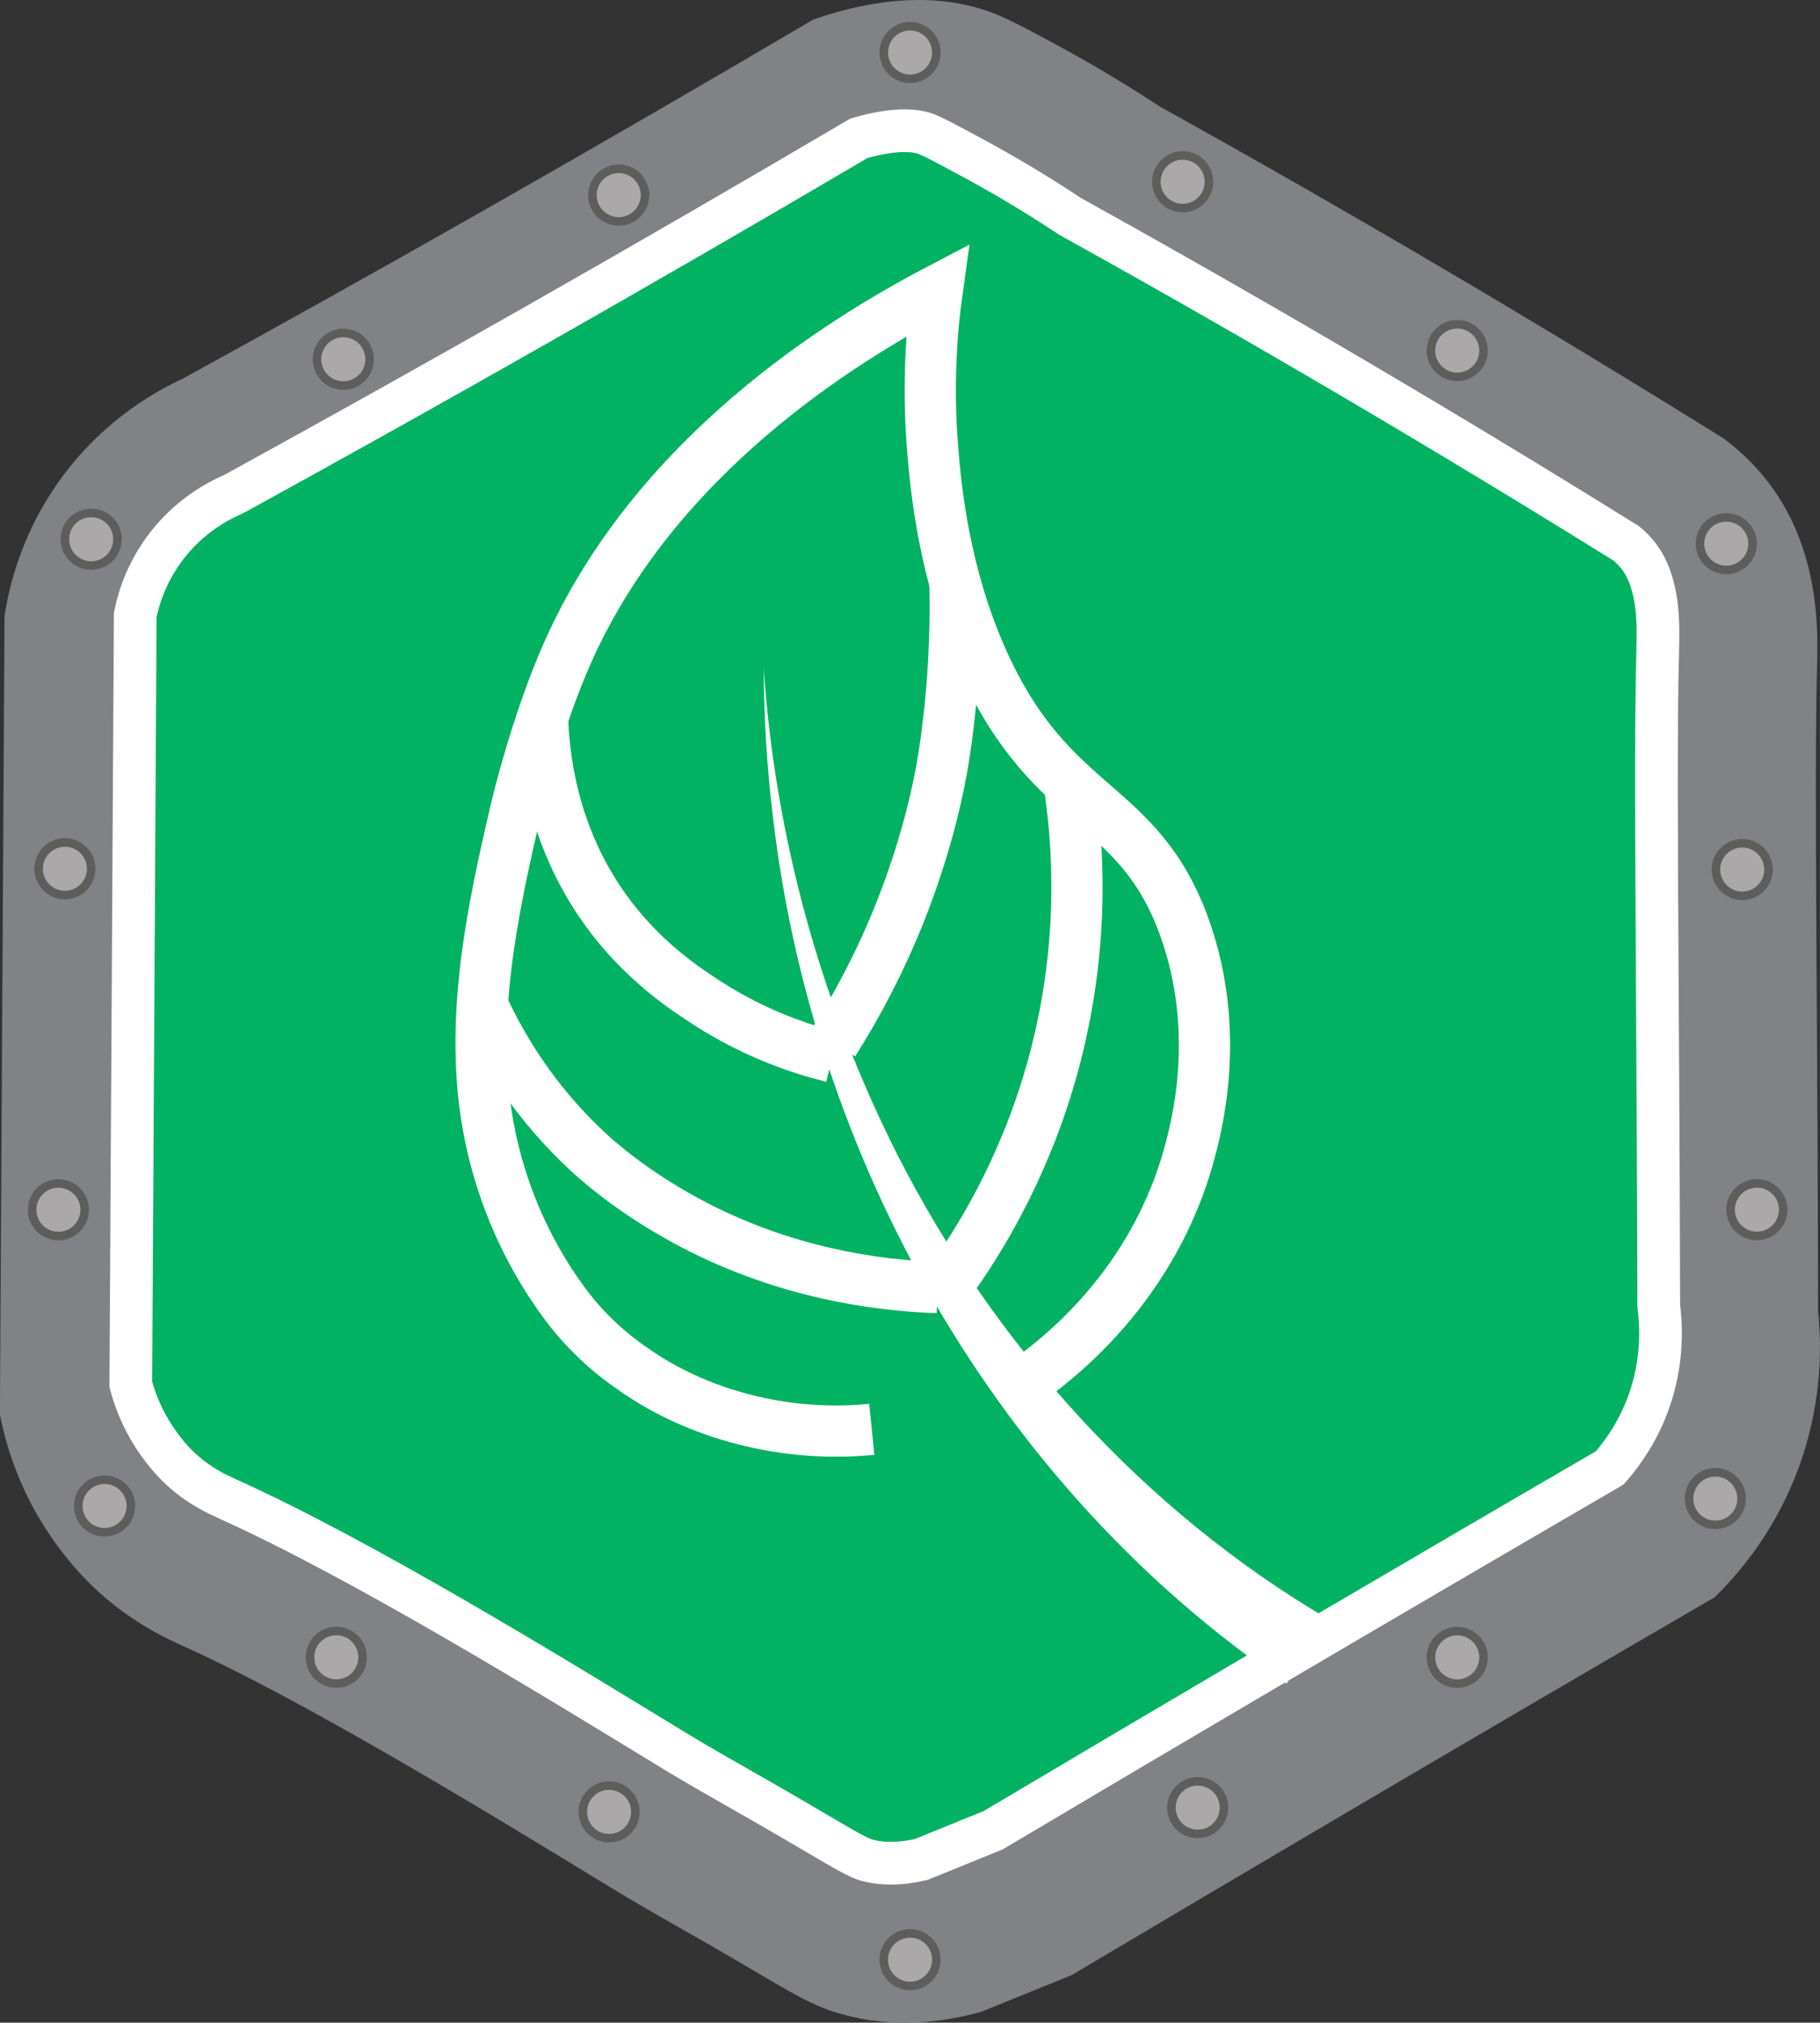 <?xml version="1.0" encoding="UTF-8"?><svg id="Layer_2" xmlns="http://www.w3.org/2000/svg" width="75.2mm" height="83.58mm" viewBox="0 0 213.17 236.92"><rect x="0" y="0" width="213.17" height="236.92" fill="#333333" stroke="none"/><defs><style>.cls-1{fill:#00b261;stroke-width:5px;}.cls-1,.cls-2{stroke:#fff;}.cls-1,.cls-2,.cls-3{stroke-miterlimit:10;}.cls-2{fill:none;stroke-width:6px;}.cls-3{fill:#aaa8a8;stroke:#5d5d5c;}.cls-4{fill:#808285;}.cls-4,.cls-5{stroke-width:0px;}.cls-5{fill:#fff;}</style></defs><g id="Layer_1-2"><path class="cls-4" d="m125.59,231.32c-3.57,1.45-7.14,2.9-10.72,4.35-4.25,1.16-10.1,2.01-16.39.22-3.34-.95-5.41-2.25-12.21-6.25-4.92-2.9-9.95-5.62-14.82-8.6-13.76-8.41-35.56-21.73-50.04-28.26-1.55-.7-5.64-2.5-9.85-6.31-1.08-.98-4.35-4.06-7.22-9.07-2.56-4.47-3.76-8.67-4.35-11.72.18-31.17.36-62.33.54-93.5.5-3.32,2.03-10.38,7.49-17.29,4.83-6.11,10.43-9.17,13.43-10.56,11.53-6.34,23.16-12.83,34.88-19.5,13.21-7.51,26.18-15.03,38.92-22.54,10.67-3.71,17.51-2.1,20.93-.81,1.83.69,3.59,1.63,7.11,3.52,5.39,2.9,9.67,5.58,12.56,7.48,10.88,6.04,21.93,12.36,33.13,18.95,11.28,6.64,22.24,13.29,32.88,19.91,1.45,1.08,3.46,2.79,5.35,5.28,6.08,8.06,5.72,17.61,5.61,21.78-.34,13.2.07,39.84.13,75.26.37,3.57.55,9.97-1.96,17.36-2.8,8.2-7.53,13.5-10.16,16.07-14.66,8.52-29.36,17.12-44.1,25.8-10.43,6.14-20.81,12.28-31.15,18.42Z"/><path class="cls-1" d="m104.33,218.24c-1.03,0-1.97-.12-2.88-.38-.91-.26-2.1-.94-6.83-3.72l-1.41-.83c-2.07-1.22-4.16-2.41-6.25-3.6-2.91-1.66-5.66-3.22-8.32-4.85-14.52-8.88-36.46-22.29-51.92-29.26l-.1-.05c-1.11-.5-3.18-1.43-5.33-3.37-.66-.6-2.36-2.27-3.87-4.91-.92-1.61-1.62-3.32-2.1-5.12l.52-90.14c.47-2.3,1.52-5.34,3.83-8.26,2.41-3.04,5.25-4.76,7.21-5.66l.55-.25.53-.29c11.7-6.43,23.5-13.03,35.09-19.62,12.5-7.11,25.12-14.41,37.54-21.73,1.98-.58,3.81-.89,5.34-.89,1.02,0,1.88.13,2.56.39.8.3,2.37,1.14,5.08,2.6,3.87,2.08,7.66,4.34,11.26,6.71l.53.35.56.31c10.95,6.08,21.97,12.38,32.77,18.74,10.64,6.26,21.33,12.73,31.79,19.24.57.47,1.07.98,1.48,1.53,2.4,3.18,2.28,8.01,2.2,10.89v.23c-.23,8.57-.14,22.56-.04,40.26.06,10.48.13,22.37.16,35.47v.86s.09.85.09.85c.24,2.38.24,6.06-1.14,10.13-1.2,3.51-3.04,6.19-4.68,8.06-14,8.14-28.15,16.43-42.11,24.64-9.92,5.84-20.04,11.82-30.1,17.8l-8.46,3.44c-1.25.29-2.44.43-3.53.43Z"/><path class="cls-5" d="m150.7,197.21c-33.87-22.96-55.58-61.41-60.2-101.79-.69-5.68-1.02-11.39-1.05-17.09,1.36,19.79,6.73,39.26,15.67,56.95,11.34,22.25,28.86,41.69,50.4,54.34,0,0-4.83,7.59-4.83,7.59h0Z"/><path class="cls-2" d="m102.11,167.42c-10.27,1.03-20.51-1.83-27.82-6.97-.93-.65-4.71-3.13-8.13-7.75-4.8-6.48-7.98-14.15-9.2-22.12-1.81-11.86.7-23.92,3.43-35.61.64-2.73,2.84-11.17,6.05-18.44,10.18-23.05,32.01-36.57,43.33-42.51-.65,4.66-1.14,11-.54,18.46.36,4.45,1.27,14.8,6.03,25.23,8.05,17.64,18.15,15.9,23.53,31.09,4.31,12.16,1.37,23.25.43,26.61-4.61,16.48-16.93,25.11-20.49,27.41"/><path class="cls-2" d="m109.82,150.82c-7.72-.28-17.9-1.87-28.28-7.21-6.89-3.55-11.21-7.38-12.19-8.26-7.04-6.36-10.87-13.27-12.87-17.65"/><path class="cls-2" d="m97.49,123.8c-3.6-.89-8.93-2.63-14.6-6.27-2.62-1.69-7.71-5.02-12.01-11.02-6.27-8.74-7.2-18.01-7.33-22.51"/><path class="cls-2" d="m111.77,149.42c3.72-5.31,8.8-13.95,11.83-25.6,3.56-13.7,2.66-25.35,1.6-32.17"/><path class="cls-2" d="m97.62,122.13c2.6-4.09,5.32-9.1,7.7-15.02,3.5-8.72,4.77-15.77,5.1-17.74.34-2.01.53-3.58.67-4.77.8-6.83.85-12.47.75-16.42"/><circle class="cls-3" cx="106.59" cy="6.15" r="3.08"/><circle class="cls-3" cx="106.59" cy="229.54" r="3.08"/><circle class="cls-3" cx="10.68" cy="63.16" r="3.08"/><circle class="cls-3" cx="40.21" cy="42.08" r="3.08"/><circle class="cls-3" cx="72.47" cy="22.85" r="3.08"/><circle class="cls-3" cx="12.25" cy="176.4" r="3.08"/><circle class="cls-3" cx="6.84" cy="141.7" r="3.08"/><circle class="cls-3" cx="7.6" cy="101.76" r="3.08"/><circle class="cls-3" cx="140.28" cy="211.73" r="3.08"/><circle class="cls-3" cx="170.68" cy="194.13" r="3.08"/><circle class="cls-3" cx="200.91" cy="175.53" r="3.08"/><circle class="cls-3" cx="205.78" cy="141.69" r="3.08"/><circle class="cls-3" cx="204.06" cy="101.85" r="3.08"/><circle class="cls-3" cx="202.19" cy="63.68" r="3.08"/><circle class="cls-3" cx="138.52" cy="21.29" r="3.08"/><circle class="cls-3" cx="170.68" cy="41.06" r="3.08"/><circle class="cls-3" cx="39.39" cy="194.12" r="3.08"/><circle class="cls-3" cx="71.34" cy="212.23" r="3.08"/></g></svg>